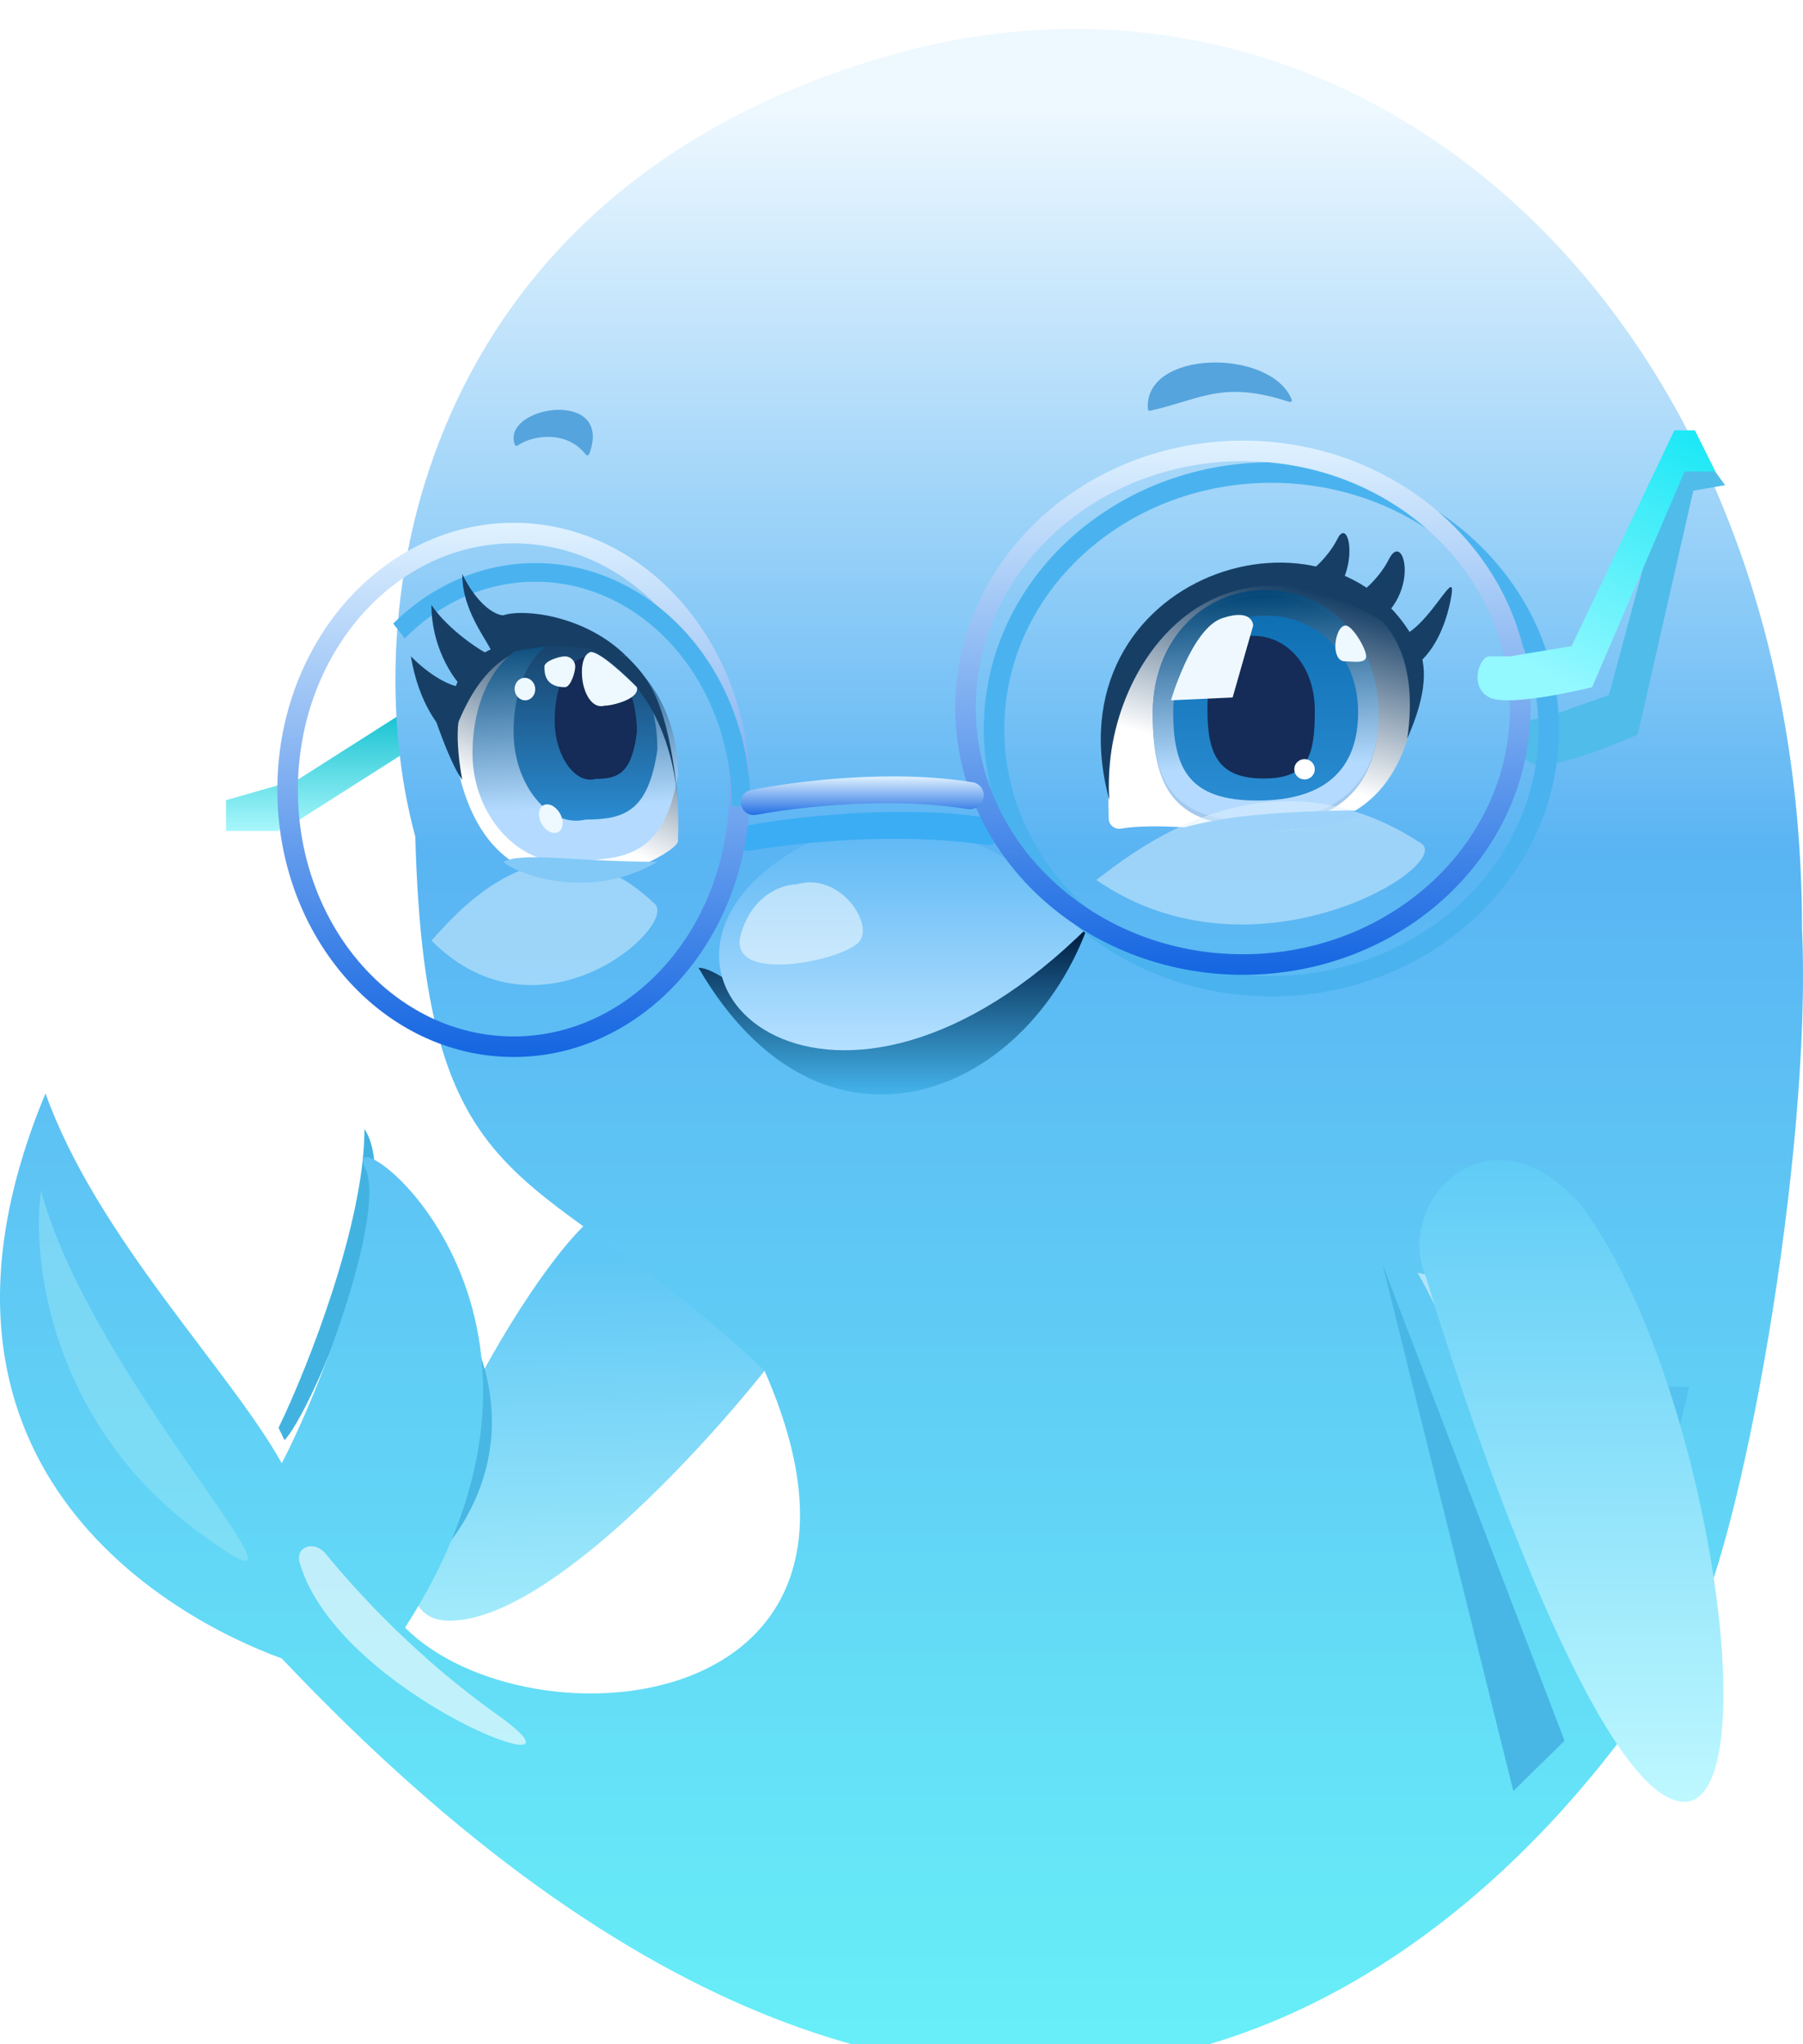 <svg width="187" height="212" viewBox="0 0 187 212" fill="none" xmlns="http://www.w3.org/2000/svg">
<path d="M23.438 86.182H28.765L30.895 85.117L42.614 77.659V73.398L30.895 80.855L23.438 82.986V86.182Z" fill="url(#paint0_linear_2343_1315)"/>
<path d="M101.21 82.64C92.687 79.951 82.033 82.08 77.772 83.48V79.79C81.678 78.369 91.621 76.168 100.144 78.724L101.21 82.64Z" fill="#B4DBFF"/>
<g filter="url(#filter0_i_2343_1315)">
<path d="M80.704 138.385L62.593 123.47C55.136 127.731 33.828 166.084 46.613 166.084C56.84 166.084 73.602 147.618 80.704 138.385Z" fill="url(#paint1_linear_2343_1315)"/>
</g>
<g filter="url(#filter1_f_2343_1315)">
<path d="M42.411 164.112C42.737 163.498 49.248 154.278 49.899 140.756C53.806 152.557 46.535 161.244 42.411 164.112Z" fill="#48B7E4"/>
</g>
<path d="M37.801 117.091C37.801 126.808 31.985 141.69 28.889 148.082L29.508 149.361C32.295 146.484 42.104 123.545 37.801 117.091Z" fill="#42B3E1"/>
<g filter="url(#filter2_ii_2343_1315)">
<path d="M43.073 83.768C44.139 123.187 55.858 116.794 79.296 139.167C95.276 175.389 54.792 178.586 42.008 165.801C63.315 132.775 35.616 112.533 37.747 117.86C40.303 122.121 33.485 140.588 29.224 148.755C23.897 139.167 10.047 125.317 4.72 110.402C-11.26 148.755 17.505 164.736 29.224 168.997C102.734 246.769 154.937 200.958 175.179 166.867C180.49 157.921 187.963 116.794 186.898 93.356C186.898 29.435 141.087 -11.332 92.08 2.8C43.073 16.933 36.681 60.33 43.073 83.768Z" fill="url(#paint2_linear_2343_1315)"/>
</g>
<path d="M133.73 41.681C126.797 39.409 124.61 41.403 119.293 42.597C119.178 42.622 119.064 42.539 119.055 42.422C118.589 36.246 131.794 36.082 133.974 41.438C134.035 41.589 133.885 41.731 133.73 41.681Z" fill="#55A4DD"/>
<path d="M72.445 100.366C76.706 100.366 86.294 116.012 112.928 95.77C106.536 113.881 85.229 122.404 72.445 100.366Z" fill="url(#paint3_linear_2343_1315)"/>
<path d="M80.091 89.756C63.673 102.343 86.659 122.273 112.929 96.05C107.456 89.756 93.226 79.687 80.091 89.756Z" fill="url(#paint4_linear_2343_1315)"/>
<g filter="url(#filter3_f_2343_1315)">
<path d="M158.287 74.735L160.482 74.352L166.873 72.081L173.741 46.592L175.937 46.209L178.915 50.317L175.622 50.891L169.852 76.189C169.852 76.189 161.46 79.966 159.069 79.226C156.678 78.486 157.189 74.926 158.287 74.735Z" fill="#50BCEA"/>
</g>
<g filter="url(#filter4_f_2343_1315)">
<path d="M102.197 87.623C93.403 86.294 83.18 87.317 77.781 88.225C76.969 88.361 76.217 87.742 76.217 86.919C76.217 86.306 76.641 85.775 77.242 85.66C82.323 84.691 93.524 83.428 102.717 84.835C103.391 84.938 103.876 85.524 103.876 86.205C103.876 87.089 103.072 87.755 102.197 87.623Z" fill="#3BADF4"/>
</g>
<g filter="url(#filter5_f_2343_1315)">
<path fill-rule="evenodd" clip-rule="evenodd" d="M131.863 103.342C148.337 103.342 161.693 90.94 161.693 75.642C161.693 60.344 148.337 47.943 131.863 47.943C115.388 47.943 102.032 60.344 102.032 75.642C102.032 90.94 115.388 103.342 131.863 103.342ZM131.863 101.211C147.161 101.211 159.562 89.763 159.562 75.642C159.562 61.521 147.161 50.073 131.863 50.073C116.565 50.073 104.163 61.521 104.163 75.642C104.163 89.763 116.565 101.211 131.863 101.211Z" fill="#4AB3EF"/>
</g>
<path fill-rule="evenodd" clip-rule="evenodd" d="M128.909 101.097C145.384 101.097 158.739 88.696 158.739 73.398C158.739 58.1 145.384 45.698 128.909 45.698C112.434 45.698 99.079 58.1 99.079 73.398C99.079 88.696 112.434 101.097 128.909 101.097ZM128.909 98.966C144.207 98.966 156.609 87.519 156.609 73.398C156.609 59.277 144.207 47.829 128.909 47.829C113.611 47.829 101.21 59.277 101.21 73.398C101.21 87.519 113.611 98.966 128.909 98.966Z" fill="url(#paint5_linear_2343_1315)"/>
<path fill-rule="evenodd" clip-rule="evenodd" d="M53.268 109.62C66.801 109.62 77.771 97.219 77.771 81.921C77.771 66.623 66.801 54.221 53.268 54.221C39.735 54.221 28.765 66.623 28.765 81.921C28.765 97.219 39.735 109.62 53.268 109.62ZM53.268 107.49C65.624 107.49 75.641 96.042 75.641 81.921C75.641 67.799 65.624 56.352 53.268 56.352C40.912 56.352 30.895 67.799 30.895 81.921C30.895 96.042 40.912 107.49 53.268 107.49Z" fill="url(#paint6_linear_2343_1315)"/>
<g filter="url(#filter6_f_2343_1315)">
<path fill-rule="evenodd" clip-rule="evenodd" d="M74.283 69.95C76.61 74.029 77.848 78.779 77.848 83.633H75.906C75.906 83.633 75.906 83.633 75.906 83.633C75.906 70.765 66.779 60.334 55.519 60.334C50.323 60.334 45.581 62.556 41.98 66.213L40.782 64.671C44.007 61.468 47.981 59.383 52.228 58.668C56.475 57.952 60.814 58.636 64.725 60.637C68.637 62.638 71.955 65.872 74.283 69.95Z" fill="#4AB3EF"/>
</g>
<path d="M154.478 68.071H156.609L163.001 67.006L173.654 44.633H175.785L177.916 48.895H174.72L165.132 71.267C165.132 71.267 156.608 73.398 154.478 72.332C152.347 71.267 153.413 68.071 154.478 68.071Z" fill="url(#paint7_linear_2343_1315)"/>
<path d="M100.333 83.907C92.444 82.634 83.338 83.614 78.414 84.508C77.597 84.656 76.832 84.036 76.832 83.206C76.832 82.605 77.239 82.082 77.827 81.96C82.471 80.995 92.576 79.754 100.901 81.134C101.561 81.244 102.033 81.823 102.033 82.492C102.033 83.383 101.213 84.049 100.333 83.907Z" fill="url(#paint8_linear_2343_1315)"/>
<path d="M60.751 47.139C58.689 44.477 55.003 45.236 53.719 46.194C53.61 46.275 53.444 46.242 53.397 46.114C51.92 42.096 63.7 40.197 61.109 47.086C61.053 47.235 60.849 47.264 60.751 47.139Z" fill="#55A4DD"/>
<g filter="url(#filter7_f_2343_1315)">
<path d="M51.603 177.856C43.697 172.237 37.489 165.69 33.777 161.135C32.635 159.733 30.578 160.351 31.084 162.087C35.121 175.964 63.645 186.414 51.603 177.856Z" fill="white" fill-opacity="0.6"/>
</g>
<g filter="url(#filter8_f_2343_1315)">
<path d="M76.825 96.955C77.986 92.764 81.18 91.717 82.632 91.717C86.988 90.407 90.617 95.646 89.165 97.61C87.714 99.575 75.373 102.194 76.825 96.955Z" fill="white" fill-opacity="0.5"/>
</g>
<g filter="url(#filter9_f_2343_1315)">
<path d="M147.02 131.993C150.694 138.292 155.68 151.836 158.042 160.34C160.532 169.304 162.766 134.828 147.02 131.993Z" fill="white" fill-opacity="0.5"/>
</g>
<g filter="url(#filter10_f_2343_1315)">
<path d="M44.745 97.542C47.122 95.017 56.729 83.058 67.921 93.755C70.298 96.027 56.036 108.901 44.745 97.542Z" fill="#E0F3FF" fill-opacity="0.5"/>
</g>
<path d="M150.448 62.253C149.382 67.579 146.541 69.71 145.121 69.71L142.99 65.449C146.652 69.137 151.513 56.926 150.448 62.253Z" fill="#173F66"/>
<path d="M144.055 57.991C142.99 60.122 140.859 61.897 139.794 62.253L142.99 64.383C147.252 61.187 145.562 54.978 144.055 57.991Z" fill="#173F66"/>
<path d="M138.729 55.86C137.663 57.991 135.533 59.767 134.467 60.122L138.729 61.187C140.859 57.991 139.794 53.73 138.729 55.86Z" fill="#173F66"/>
<path d="M147.243 68.836C146.125 93.233 126.94 84.218 116.241 85.937C115.621 86.037 115.02 85.575 114.994 84.948C113.69 53.372 142.773 55.997 147.191 68.471C147.232 68.585 147.248 68.714 147.243 68.836Z" fill="url(#paint9_linear_2343_1315)"/>
<path d="M142.99 73.971C142.99 81.62 138.729 85.69 130.206 85.69C121.683 85.69 119.552 81.62 119.552 73.971C119.552 66.322 124.799 61.187 131.271 61.187C137.743 61.187 142.99 66.322 142.99 73.971Z" fill="url(#paint10_linear_2343_1315)"/>
<path d="M142.99 73.948C142.99 81.265 138.729 85.158 130.206 85.158C121.683 85.158 119.552 81.265 119.552 73.948C119.552 66.632 124.799 61.72 131.271 61.72C137.743 61.72 142.99 66.632 142.99 73.948Z" fill="url(#paint11_linear_2343_1315)"/>
<path d="M140.859 73.856C140.859 79.842 137.372 83.027 130.399 83.027C123.426 83.027 121.682 79.842 121.682 73.856C121.682 67.869 125.975 63.85 131.271 63.85C136.566 63.85 140.859 67.869 140.859 73.856Z" fill="url(#paint12_linear_2343_1315)"/>
<path d="M136.367 73.722C136.367 78.378 135.689 80.738 131.04 80.738C126.391 80.738 125.229 78.26 125.229 73.605C125.229 68.949 126.444 65.94 129.974 65.94C133.505 65.94 136.367 69.066 136.367 73.722Z" fill="#142C57"/>
<path d="M115.059 82.986C113.994 69.137 126.778 51.025 147.02 67.006C138.497 49.96 108.667 59.548 115.059 82.986Z" fill="#173F66"/>
<path d="M142.759 63.81C143.824 64.875 147.193 68.071 145.955 76.594C150.216 67.006 145.596 64.875 142.759 63.81Z" fill="#173F66"/>
<ellipse cx="135.301" cy="79.781" rx="1.063" ry="1.055" transform="rotate(-0.115 135.301 79.781)" fill="white"/>
<path d="M141.693 68.071C141.695 68.877 140.192 68.582 139.489 68.583C138.786 68.585 138.499 67.812 138.497 67.005C138.496 66.199 138.86 64.876 139.563 64.875C140.265 64.873 141.692 67.264 141.693 68.071Z" fill="#EEF8FF"/>
<path d="M126.778 64.108C129.974 63.042 129.974 64.875 129.974 64.875L127.844 72.332L121.452 72.631C121.452 72.631 123.582 65.173 126.778 64.108Z" fill="#F0F8FF"/>
<g filter="url(#filter11_f_2343_1315)">
<path d="M4.261 123.47C3.196 130.927 5.491 147.564 20.242 158.627C37.288 171.411 9.588 143.712 4.261 123.47Z" fill="#99E7F7" fill-opacity="0.5"/>
</g>
<path d="M121.452 86.182C126.423 84.761 130.275 84.26 139.563 84.051C144.89 83.931 136.367 87.247 121.452 86.182Z" fill="#5BB5F4"/>
<g filter="url(#filter12_f_2343_1315)">
<path d="M113.696 91.258C117.154 88.734 131.127 76.774 147.407 87.472C150.864 89.743 130.119 102.617 113.696 91.258Z" fill="#E0F3FF" fill-opacity="0.5"/>
</g>
<path d="M70.314 87.248C70.249 88.932 49.007 100.032 46.876 75.529C47.941 60.614 71.379 59.548 70.314 87.248Z" fill="url(#paint13_linear_2343_1315)"/>
<path d="M46.876 76.594C47.942 73.753 50.621 66.416 57.53 67.006C65.036 67.646 44.745 61.679 46.876 76.594Z" fill="#173F66"/>
<path d="M70.314 80.36C68.983 88.125 65.544 89.234 59.661 89.234C54.334 90.344 49.007 84.881 49.007 78.142C49.007 71.403 52.445 65.94 58.329 65.94C64.213 65.94 70.314 71.486 70.314 80.36Z" fill="url(#paint14_linear_2343_1315)"/>
<path d="M68.183 77.739C67.251 84.091 64.844 84.999 60.726 84.999C56.997 85.907 53.268 81.437 53.268 75.923C53.268 70.41 55.675 65.94 59.793 65.94C63.912 65.94 68.183 70.478 68.183 77.739Z" fill="url(#paint15_linear_2343_1315)"/>
<path d="M66.053 75.937C65.52 80.172 64.145 80.777 61.791 80.777C59.66 81.382 57.53 78.402 57.53 74.727C57.53 71.051 58.905 68.071 61.258 68.071C63.612 68.071 66.053 71.096 66.053 75.937Z" fill="#142C57"/>
<path d="M42.614 68.071C45.171 70.628 47.231 71.267 47.941 71.267C46.876 70.202 44.745 67.006 44.745 62.744C46.45 65.301 50.072 67.716 51.137 68.071C51.137 67.006 47.941 63.81 47.941 59.548C49.646 62.957 51.492 63.81 52.203 63.81C54.334 63.099 60.726 63.81 64.987 68.071C64.987 68.071 60.471 66.937 57.53 67.006C54.999 67.064 51.137 68.071 51.137 68.071L47.941 71.267L46.769 76.519C45.661 75.707 43.439 73.02 42.614 68.071Z" fill="#173F66"/>
<path d="M70.314 82.986C69.249 72.333 67.118 70.202 64.987 68.071L60.726 67.006C63.922 68.781 69.249 72.333 70.314 82.986Z" fill="#173F66"/>
<g filter="url(#filter13_f_2343_1315)">
<path d="M175.176 143.829H165.956C166.491 150.307 168.041 162.628 169.965 160.083C171.889 157.539 174.241 148.187 175.176 143.829Z" fill="#56C2EF"/>
</g>
<path d="M47.941 80.855C47.941 80.855 46.876 75.528 47.941 73.398C47.586 73.753 46.45 75.102 44.745 73.398C46.876 79.79 47.941 80.855 47.941 80.855Z" fill="#173F66"/>
<path d="M52.203 89.378C54.334 88.313 59.66 89.378 68.183 89.378C60.91 93.666 53.268 90.444 52.203 89.378Z" fill="#82C9F7"/>
<path d="M66.053 71.267C66.392 72.471 63.533 73.187 62.71 73.187C61.651 73.486 60.895 72.453 60.556 71.249C60.217 70.044 60.213 67.915 61.271 67.617C62.284 67.617 64.987 70.201 66.053 71.267Z" fill="#EEF8FF"/>
<path d="M59.66 69.136C59.66 68.548 59.183 68.071 58.595 68.071C58.007 68.071 56.464 68.548 56.464 69.136C56.464 69.725 56.464 71.267 58.595 71.267C59.183 71.267 59.66 69.725 59.66 69.136Z" fill="#EEF8FF"/>
<ellipse cx="57.127" cy="84.903" rx="1.091" ry="1.586" transform="rotate(-29.37 57.127 84.903)" fill="#EEF8FF"/>
<ellipse cx="54.444" cy="71.465" rx="1.069" ry="1.167" transform="rotate(-5.46 54.444 71.465)" fill="#EEF8FF"/>
<g filter="url(#filter14_f_2343_1315)">
<path d="M162.268 180.535L156.958 185.742L143.376 131.074L162.268 180.535Z" fill="#48B7E5"/>
</g>
<g filter="url(#filter15_ii_2343_1315)">
<path d="M161.825 126.813C152.236 116.159 142.648 126.813 145.844 134.271C150.816 150.961 162.89 185.195 171.413 188.604C182.067 192.866 175.674 144.924 161.825 126.813Z" fill="url(#paint16_linear_2343_1315)"/>
</g>
<defs>
<filter id="filter0_i_2343_1315" x="42.614" y="123.47" width="38.09" height="44.614" filterUnits="userSpaceOnUse" color-interpolation-filters="sRGB">
<feFlood flood-opacity="0" result="BackgroundImageFix"/>
<feBlend mode="normal" in="SourceGraphic" in2="BackgroundImageFix" result="shape"/>
<feColorMatrix in="SourceAlpha" type="matrix" values="0 0 0 0 0 0 0 0 0 0 0 0 0 0 0 0 0 0 127 0" result="hardAlpha"/>
<feOffset dy="2"/>
<feGaussianBlur stdDeviation="2"/>
<feComposite in2="hardAlpha" operator="arithmetic" k2="-1" k3="1"/>
<feColorMatrix type="matrix" values="0 0 0 0 0.043 0 0 0 0 0.549 0 0 0 0 0.729 0 0 0 0.5 0"/>
<feBlend mode="normal" in2="shape" result="effect1_innerShadow_2343_1315"/>
</filter>
<filter id="filter1_f_2343_1315" x="32.411" y="130.756" width="28.605" height="43.357" filterUnits="userSpaceOnUse" color-interpolation-filters="sRGB">
<feFlood flood-opacity="0" result="BackgroundImageFix"/>
<feBlend mode="normal" in="SourceGraphic" in2="BackgroundImageFix" result="shape"/>
<feGaussianBlur stdDeviation="5" result="effect1_foregroundBlur_2343_1315"/>
</filter>
<filter id="filter2_ii_2343_1315" x="0" y="-4" width="187" height="221.666" filterUnits="userSpaceOnUse" color-interpolation-filters="sRGB">
<feFlood flood-opacity="0" result="BackgroundImageFix"/>
<feBlend mode="normal" in="SourceGraphic" in2="BackgroundImageFix" result="shape"/>
<feColorMatrix in="SourceAlpha" type="matrix" values="0 0 0 0 0 0 0 0 0 0 0 0 0 0 0 0 0 0 127 0" result="hardAlpha"/>
<feOffset dy="7"/>
<feGaussianBlur stdDeviation="3"/>
<feComposite in2="hardAlpha" operator="arithmetic" k2="-1" k3="1"/>
<feColorMatrix type="matrix" values="0 0 0 0 0.349 0 0 0 0 0.729 0 0 0 0 1 0 0 0 0.47 0"/>
<feBlend mode="normal" in2="shape" result="effect1_innerShadow_2343_1315"/>
<feColorMatrix in="SourceAlpha" type="matrix" values="0 0 0 0 0 0 0 0 0 0 0 0 0 0 0 0 0 0 127 0" result="hardAlpha"/>
<feOffset dy="-4"/>
<feGaussianBlur stdDeviation="10"/>
<feComposite in2="hardAlpha" operator="arithmetic" k2="-1" k3="1"/>
<feColorMatrix type="matrix" values="0 0 0 0 0.38 0 0 0 0 0.745 0 0 0 0 0.937 0 0 0 1 0"/>
<feBlend mode="normal" in2="effect1_innerShadow_2343_1315" result="effect2_innerShadow_2343_1315"/>
</filter>
<filter id="filter3_f_2343_1315" x="153.368" y="42.209" width="29.547" height="41.113" filterUnits="userSpaceOnUse" color-interpolation-filters="sRGB">
<feFlood flood-opacity="0" result="BackgroundImageFix"/>
<feBlend mode="normal" in="SourceGraphic" in2="BackgroundImageFix" result="shape"/>
<feGaussianBlur stdDeviation="2" result="effect1_foregroundBlur_2343_1315"/>
</filter>
<filter id="filter4_f_2343_1315" x="73.217" y="81.207" width="33.659" height="10.036" filterUnits="userSpaceOnUse" color-interpolation-filters="sRGB">
<feFlood flood-opacity="0" result="BackgroundImageFix"/>
<feBlend mode="normal" in="SourceGraphic" in2="BackgroundImageFix" result="shape"/>
<feGaussianBlur stdDeviation="1.5" result="effect1_foregroundBlur_2343_1315"/>
</filter>
<filter id="filter5_f_2343_1315" x="98.032" y="43.943" width="67.66" height="63.399" filterUnits="userSpaceOnUse" color-interpolation-filters="sRGB">
<feFlood flood-opacity="0" result="BackgroundImageFix"/>
<feBlend mode="normal" in="SourceGraphic" in2="BackgroundImageFix" result="shape"/>
<feGaussianBlur stdDeviation="2" result="effect1_foregroundBlur_2343_1315"/>
</filter>
<filter id="filter6_f_2343_1315" x="36.782" y="54.392" width="45.066" height="33.241" filterUnits="userSpaceOnUse" color-interpolation-filters="sRGB">
<feFlood flood-opacity="0" result="BackgroundImageFix"/>
<feBlend mode="normal" in="SourceGraphic" in2="BackgroundImageFix" result="shape"/>
<feGaussianBlur stdDeviation="2" result="effect1_foregroundBlur_2343_1315"/>
</filter>
<filter id="filter7_f_2343_1315" x="23.005" y="152.362" width="39.542" height="36.592" filterUnits="userSpaceOnUse" color-interpolation-filters="sRGB">
<feFlood flood-opacity="0" result="BackgroundImageFix"/>
<feBlend mode="normal" in="SourceGraphic" in2="BackgroundImageFix" result="shape"/>
<feGaussianBlur stdDeviation="4" result="effect1_foregroundBlur_2343_1315"/>
</filter>
<filter id="filter8_f_2343_1315" x="71.706" y="86.509" width="22.784" height="18.523" filterUnits="userSpaceOnUse" color-interpolation-filters="sRGB">
<feFlood flood-opacity="0" result="BackgroundImageFix"/>
<feBlend mode="normal" in="SourceGraphic" in2="BackgroundImageFix" result="shape"/>
<feGaussianBlur stdDeviation="2.5" result="effect1_foregroundBlur_2343_1315"/>
</filter>
<filter id="filter9_f_2343_1315" x="142.02" y="126.993" width="22.784" height="39.83" filterUnits="userSpaceOnUse" color-interpolation-filters="sRGB">
<feFlood flood-opacity="0" result="BackgroundImageFix"/>
<feBlend mode="normal" in="SourceGraphic" in2="BackgroundImageFix" result="shape"/>
<feGaussianBlur stdDeviation="2.5" result="effect1_foregroundBlur_2343_1315"/>
</filter>
<filter id="filter10_f_2343_1315" x="36.745" y="81.378" width="39.438" height="28.784" filterUnits="userSpaceOnUse" color-interpolation-filters="sRGB">
<feFlood flood-opacity="0" result="BackgroundImageFix"/>
<feBlend mode="normal" in="SourceGraphic" in2="BackgroundImageFix" result="shape"/>
<feGaussianBlur stdDeviation="4" result="effect1_foregroundBlur_2343_1315"/>
</filter>
<filter id="filter11_f_2343_1315" x="0.036" y="119.47" width="29.683" height="46.407" filterUnits="userSpaceOnUse" color-interpolation-filters="sRGB">
<feFlood flood-opacity="0" result="BackgroundImageFix"/>
<feBlend mode="normal" in="SourceGraphic" in2="BackgroundImageFix" result="shape"/>
<feGaussianBlur stdDeviation="2" result="effect1_foregroundBlur_2343_1315"/>
</filter>
<filter id="filter12_f_2343_1315" x="104.696" y="74.095" width="52.092" height="30.784" filterUnits="userSpaceOnUse" color-interpolation-filters="sRGB">
<feFlood flood-opacity="0" result="BackgroundImageFix"/>
<feBlend mode="normal" in="SourceGraphic" in2="BackgroundImageFix" result="shape"/>
<feGaussianBlur stdDeviation="4.5" result="effect1_foregroundBlur_2343_1315"/>
</filter>
<filter id="filter13_f_2343_1315" x="159.956" y="137.829" width="21.22" height="28.596" filterUnits="userSpaceOnUse" color-interpolation-filters="sRGB">
<feFlood flood-opacity="0" result="BackgroundImageFix"/>
<feBlend mode="normal" in="SourceGraphic" in2="BackgroundImageFix" result="shape"/>
<feGaussianBlur stdDeviation="3" result="effect1_foregroundBlur_2343_1315"/>
</filter>
<filter id="filter14_f_2343_1315" x="128.376" y="116.074" width="48.892" height="84.668" filterUnits="userSpaceOnUse" color-interpolation-filters="sRGB">
<feFlood flood-opacity="0" result="BackgroundImageFix"/>
<feBlend mode="normal" in="SourceGraphic" in2="BackgroundImageFix" result="shape"/>
<feGaussianBlur stdDeviation="7.5" result="effect1_foregroundBlur_2343_1315"/>
</filter>
<filter id="filter15_ii_2343_1315" x="145.217" y="120.316" width="33.529" height="68.555" filterUnits="userSpaceOnUse" color-interpolation-filters="sRGB">
<feFlood flood-opacity="0" result="BackgroundImageFix"/>
<feBlend mode="normal" in="SourceGraphic" in2="BackgroundImageFix" result="shape"/>
<feColorMatrix in="SourceAlpha" type="matrix" values="0 0 0 0 0 0 0 0 0 0 0 0 0 0 0 0 0 0 127 0" result="hardAlpha"/>
<feOffset dy="-2"/>
<feGaussianBlur stdDeviation="4"/>
<feComposite in2="hardAlpha" operator="arithmetic" k2="-1" k3="1"/>
<feColorMatrix type="matrix" values="0 0 0 0 0.219 0 0 0 0 0.715 0 0 0 0 0.921 0 0 0 0.5 0"/>
<feBlend mode="normal" in2="shape" result="effect1_innerShadow_2343_1315"/>
<feColorMatrix in="SourceAlpha" type="matrix" values="0 0 0 0 0 0 0 0 0 0 0 0 0 0 0 0 0 0 127 0" result="hardAlpha"/>
<feOffset dx="2"/>
<feGaussianBlur stdDeviation="2"/>
<feComposite in2="hardAlpha" operator="arithmetic" k2="-1" k3="1"/>
<feColorMatrix type="matrix" values="0 0 0 0 0.388 0 0 0 0 0.906 0 0 0 0 0.965 0 0 0 1 0"/>
<feBlend mode="normal" in2="effect1_innerShadow_2343_1315" result="effect2_innerShadow_2343_1315"/>
</filter>
<linearGradient id="paint0_linear_2343_1315" x1="33.026" y1="73.398" x2="33.026" y2="86.182" gradientUnits="userSpaceOnUse">
<stop stop-color="#10BFCF"/>
<stop offset="1" stop-color="#A7F7FB"/>
</linearGradient>
<linearGradient id="paint1_linear_2343_1315" x1="94.817" y1="127.731" x2="95.883" y2="170.346" gradientUnits="userSpaceOnUse">
<stop stop-color="#5FC7F5"/>
<stop offset="1" stop-color="#ACF0FC"/>
</linearGradient>
<linearGradient id="paint2_linear_2343_1315" x1="93.5" y1="2.018" x2="93.5" y2="211.666" gradientUnits="userSpaceOnUse">
<stop offset="0.029" stop-color="#EEF8FF"/>
<stop offset="0.396" stop-color="#5AB4F3"/>
<stop offset="1" stop-color="#68F0F8"/>
</linearGradient>
<linearGradient id="paint3_linear_2343_1315" x1="93.219" y1="96.919" x2="93.219" y2="113.732" gradientUnits="userSpaceOnUse">
<stop stop-color="#011F44"/>
<stop offset="1" stop-color="#44B5ED"/>
</linearGradient>
<linearGradient id="paint4_linear_2343_1315" x1="93.752" y1="85.484" x2="93.752" y2="108.922" gradientUnits="userSpaceOnUse">
<stop stop-color="#5BB7F4"/>
<stop offset="1" stop-color="#B5E0FF"/>
</linearGradient>
<linearGradient id="paint5_linear_2343_1315" x1="128.909" y1="45.698" x2="128.909" y2="101.097" gradientUnits="userSpaceOnUse">
<stop stop-color="#E0F2FF"/>
<stop offset="1" stop-color="#1465E1"/>
</linearGradient>
<linearGradient id="paint6_linear_2343_1315" x1="53.268" y1="54.221" x2="53.268" y2="109.62" gradientUnits="userSpaceOnUse">
<stop stop-color="#E0F2FF"/>
<stop offset="1" stop-color="#1465E1"/>
</linearGradient>
<linearGradient id="paint7_linear_2343_1315" x1="181.112" y1="42.502" x2="165.582" y2="72.631" gradientUnits="userSpaceOnUse">
<stop stop-color="#08E5F4"/>
<stop offset="1" stop-color="#94F8FF"/>
</linearGradient>
<linearGradient id="paint8_linear_2343_1315" x1="89.432" y1="80.519" x2="89.432" y2="84.822" gradientUnits="userSpaceOnUse">
<stop stop-color="#E0F2FF"/>
<stop offset="1" stop-color="#1465E1"/>
</linearGradient>
<linearGradient id="paint9_linear_2343_1315" x1="131.155" y1="59.907" x2="123.582" y2="86.182" gradientUnits="userSpaceOnUse">
<stop stop-color="#173F66"/>
<stop offset="0.694" stop-color="white"/>
</linearGradient>
<linearGradient id="paint10_linear_2343_1315" x1="131.271" y1="61.187" x2="132.105" y2="79.79" gradientUnits="userSpaceOnUse">
<stop stop-color="#054878"/>
<stop offset="1" stop-color="#A3C9ED"/>
</linearGradient>
<linearGradient id="paint11_linear_2343_1315" x1="131.271" y1="61.72" x2="132.035" y2="79.517" gradientUnits="userSpaceOnUse">
<stop stop-color="#054878"/>
<stop offset="1" stop-color="#B4DBFF"/>
</linearGradient>
<linearGradient id="paint12_linear_2343_1315" x1="131.271" y1="63.85" x2="131.271" y2="83.027" gradientUnits="userSpaceOnUse">
<stop stop-color="#0F6FB3"/>
<stop offset="1" stop-color="#2A8CD2"/>
</linearGradient>
<linearGradient id="paint13_linear_2343_1315" x1="59.66" y1="67.006" x2="49.443" y2="89.504" gradientUnits="userSpaceOnUse">
<stop stop-color="#173F66"/>
<stop offset="0.694" stop-color="white"/>
</linearGradient>
<linearGradient id="paint14_linear_2343_1315" x1="59.661" y1="65.94" x2="60.5" y2="83.731" gradientUnits="userSpaceOnUse">
<stop stop-color="#054878"/>
<stop offset="1" stop-color="#B4DBFF"/>
</linearGradient>
<linearGradient id="paint15_linear_2343_1315" x1="60.726" y1="65.94" x2="60.726" y2="85.117" gradientUnits="userSpaceOnUse">
<stop stop-color="#173F66"/>
<stop offset="1" stop-color="#2A8CD2"/>
</linearGradient>
<linearGradient id="paint16_linear_2343_1315" x1="160.982" y1="122.316" x2="160.982" y2="188.871" gradientUnits="userSpaceOnUse">
<stop stop-color="#60CCF6"/>
<stop offset="1" stop-color="#BEF8FF"/>
</linearGradient>
</defs>
</svg>
